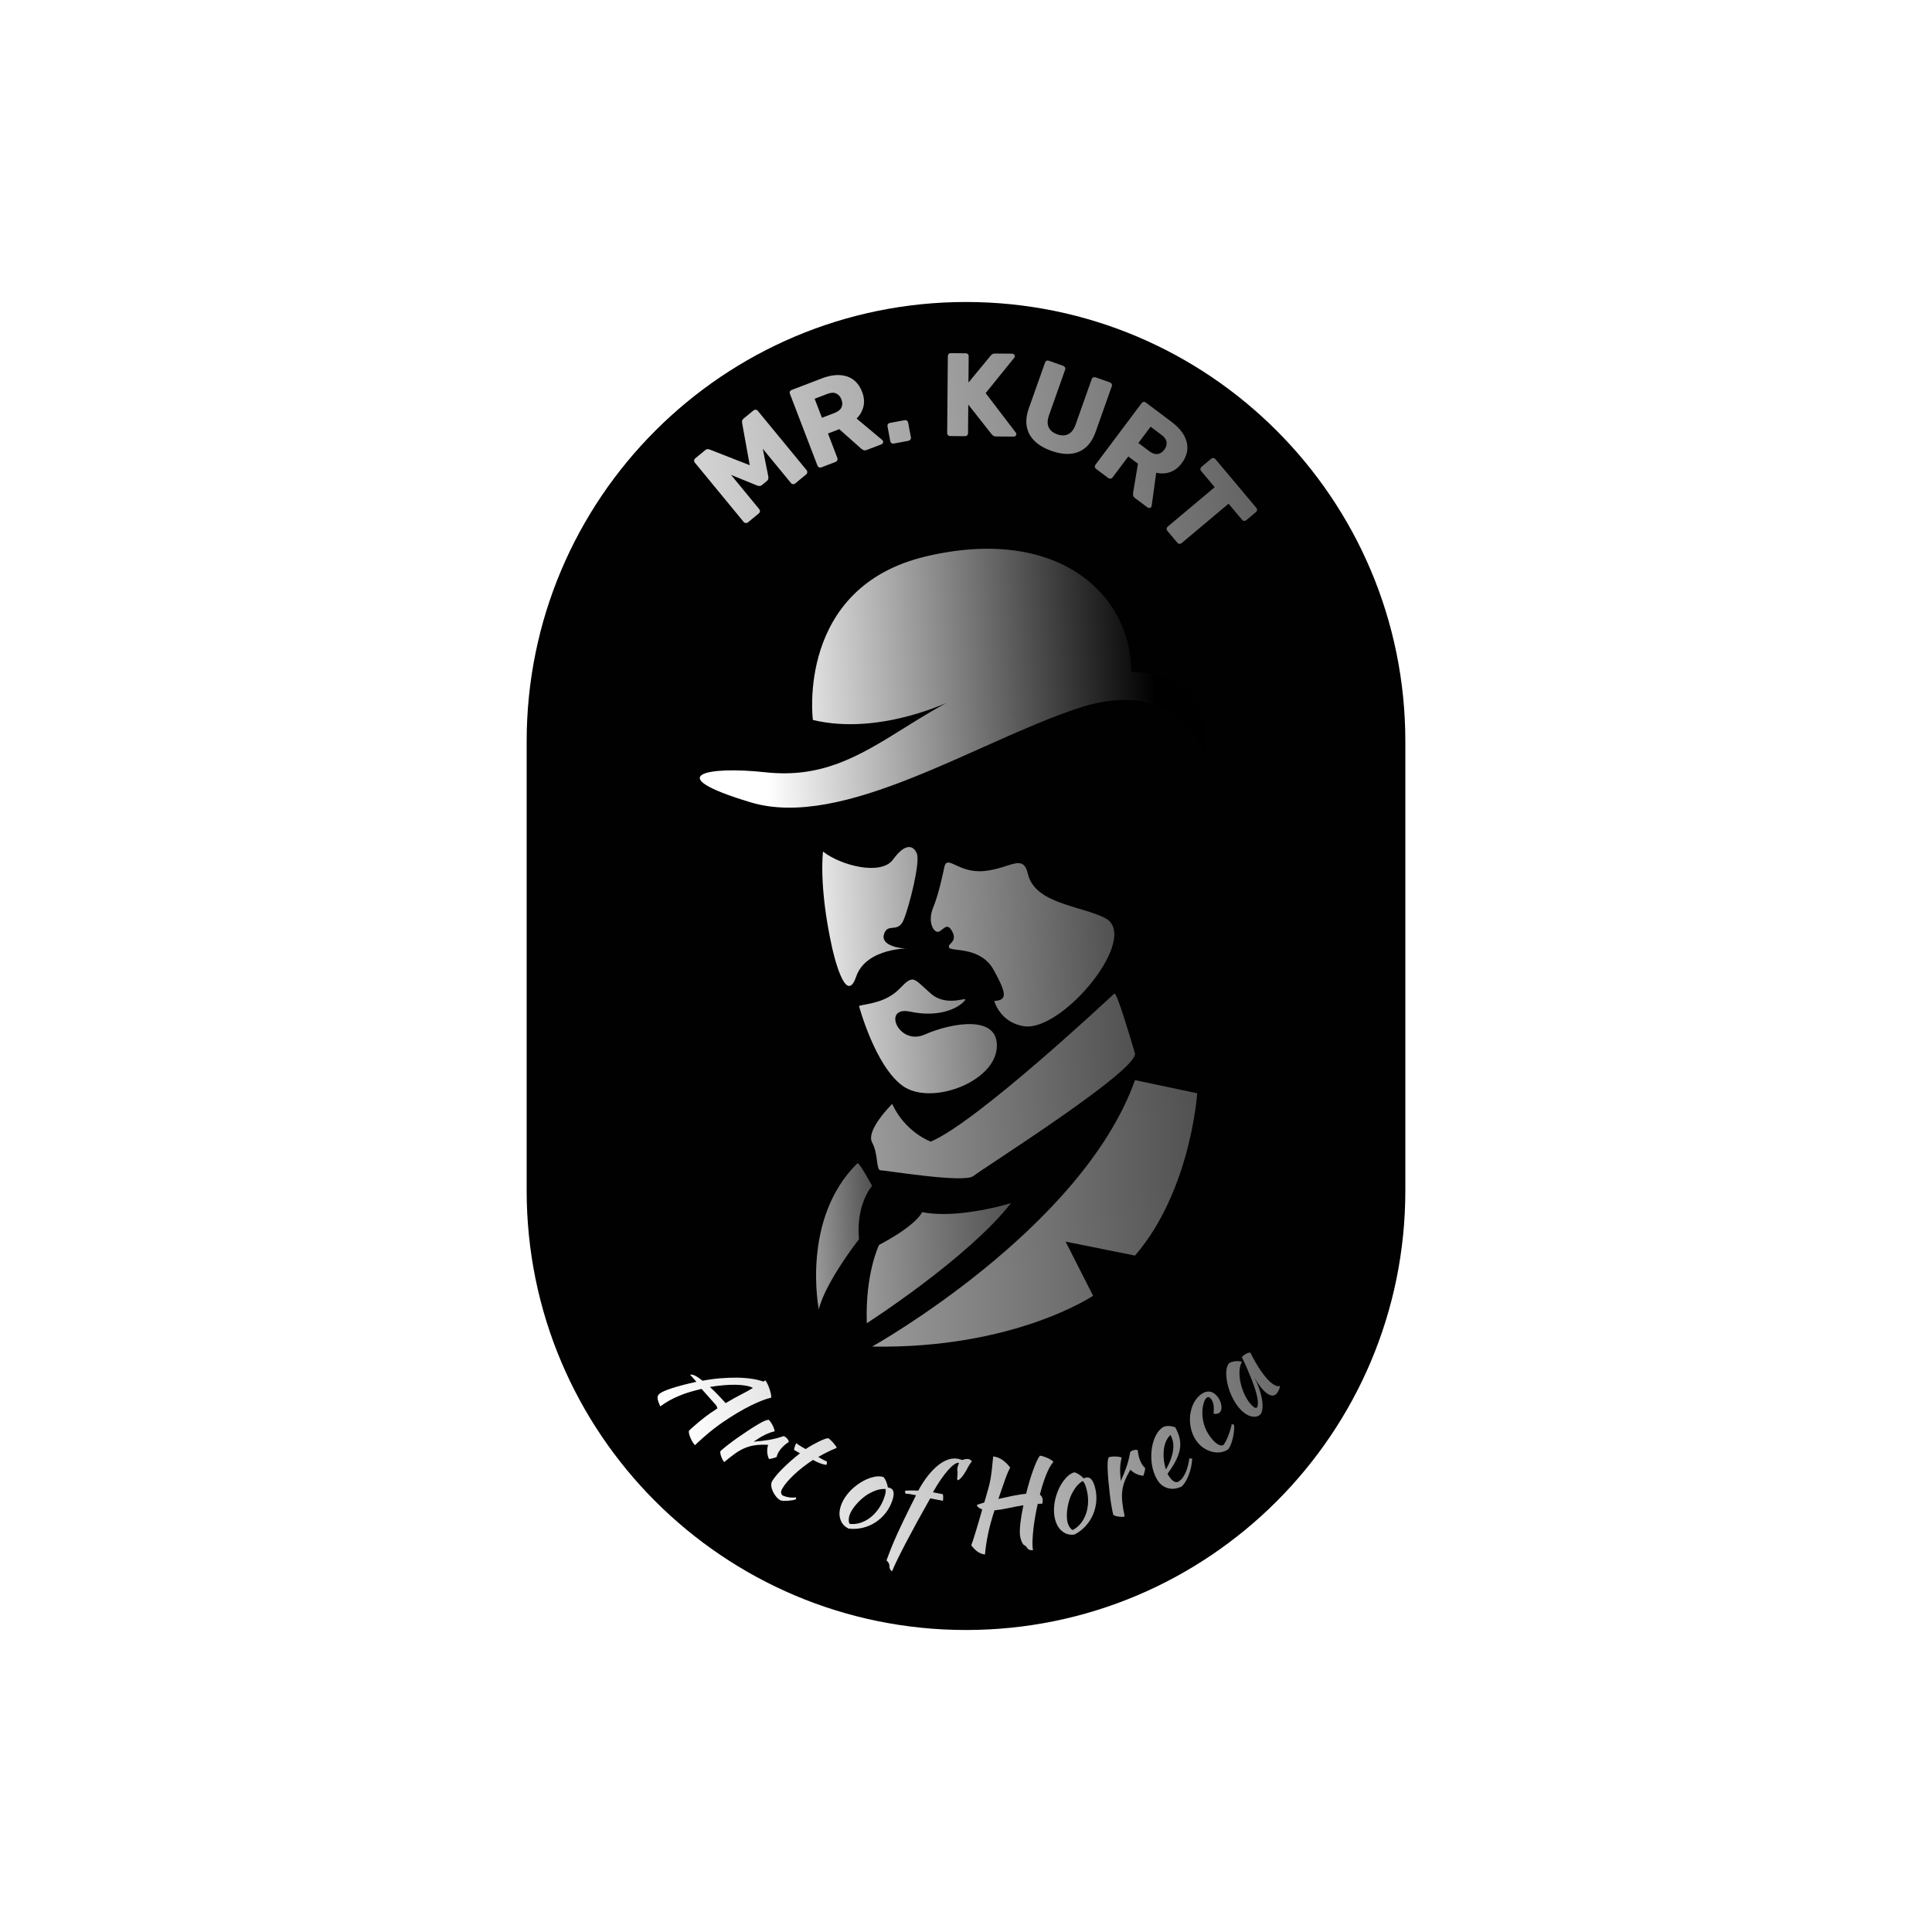 <?xml version="1.0" encoding="UTF-8"?>
<svg id="Layer_1" data-name="Layer 1" xmlns="http://www.w3.org/2000/svg" xmlns:xlink="http://www.w3.org/1999/xlink" viewBox="0 0 2000 2000">
  <defs>
    <style>
      .cls-1, .cls-2 {
        fill: none;
      }

      .cls-3 {
        fill: url(#linear-gradient);
      }

      .cls-4 {
        fill: #010101;
      }

      .cls-5 {
        fill: url(#linear-gradient-8);
      }

      .cls-6 {
        fill: url(#linear-gradient-9);
      }

      .cls-7 {
        fill: url(#linear-gradient-3);
      }

      .cls-8 {
        fill: url(#linear-gradient-4);
      }

      .cls-9 {
        fill: url(#linear-gradient-2);
      }

      .cls-10 {
        fill: url(#linear-gradient-6);
      }

      .cls-11 {
        fill: url(#linear-gradient-7);
      }

      .cls-12 {
        fill: url(#linear-gradient-5);
      }

      .cls-13 {
        fill: url(#linear-gradient-14);
      }

      .cls-14 {
        fill: url(#linear-gradient-18);
      }

      .cls-15 {
        fill: url(#linear-gradient-22);
      }

      .cls-16 {
        fill: url(#linear-gradient-20);
      }

      .cls-17 {
        fill: url(#linear-gradient-21);
      }

      .cls-18 {
        fill: url(#linear-gradient-23);
      }

      .cls-19 {
        fill: url(#linear-gradient-15);
      }

      .cls-20 {
        fill: url(#linear-gradient-19);
      }

      .cls-21 {
        fill: url(#linear-gradient-16);
      }

      .cls-22 {
        fill: url(#linear-gradient-17);
      }

      .cls-23 {
        fill: url(#linear-gradient-13);
      }

      .cls-24 {
        fill: url(#linear-gradient-12);
      }

      .cls-25 {
        fill: url(#linear-gradient-10);
      }

      .cls-26 {
        fill: url(#linear-gradient-11);
      }

      .cls-27 {
        fill: url(#linear-gradient-24);
      }

      .cls-28 {
        fill: url(#linear-gradient-26);
      }

      .cls-29 {
        fill: url(#linear-gradient-25);
      }

      .cls-2 {
        clip-path: url(#clippath);
      }
    </style>
    <clipPath id="clippath">
      <path class="cls-1" d="m1454.8,1232.57c0,251.18-203.62,454.8-454.8,454.8h0c-251.18,0-454.8-203.62-454.8-454.8v-465.15c0-251.18,203.62-454.8,454.8-454.8h0c251.18,0,454.8,203.62,454.8,454.8v465.15Z"/>
    </clipPath>
    <linearGradient id="linear-gradient" x1="498.03" y1="520.15" x2="1788.72" y2="347.38" gradientUnits="userSpaceOnUse">
      <stop offset="0" stop-color="#fff"/>
      <stop offset="1" stop-color="#000"/>
    </linearGradient>
    <linearGradient id="linear-gradient-2" x1="493.3" y1="484.86" x2="1784" y2="312.09" xlink:href="#linear-gradient"/>
    <linearGradient id="linear-gradient-3" x1="496.03" y1="505.26" x2="1786.73" y2="332.49" xlink:href="#linear-gradient"/>
    <linearGradient id="linear-gradient-4" x1="492.51" y1="478.97" x2="1783.21" y2="306.2" xlink:href="#linear-gradient"/>
    <linearGradient id="linear-gradient-5" x1="495.59" y1="501.93" x2="1786.27" y2="329.16" xlink:href="#linear-gradient"/>
    <linearGradient id="linear-gradient-6" x1="503.68" y1="562.42" x2="1794.38" y2="389.65" xlink:href="#linear-gradient"/>
    <linearGradient id="linear-gradient-7" x1="510.85" y1="615.94" x2="1801.53" y2="443.17" xlink:href="#linear-gradient"/>
    <linearGradient id="linear-gradient-8" x1="789.89" y1="708.18" x2="1194.74" y2="689.09" xlink:href="#linear-gradient"/>
    <linearGradient id="linear-gradient-9" x1="817.34" y1="953.12" x2="1179.7" y2="936.03" xlink:href="#linear-gradient"/>
    <linearGradient id="linear-gradient-10" x1="697.98" y1="993.07" x2="1365.84" y2="961.57" xlink:href="#linear-gradient"/>
    <linearGradient id="linear-gradient-11" x1="803.37" y1="1079.98" x2="1227.86" y2="1059.96" xlink:href="#linear-gradient"/>
    <linearGradient id="linear-gradient-12" x1="508.52" y1="1150.83" x2="1486.98" y2="1104.68" xlink:href="#linear-gradient"/>
    <linearGradient id="linear-gradient-13" x1="754.38" y1="1285.12" x2="975.35" y2="1274.7" xlink:href="#linear-gradient"/>
    <linearGradient id="linear-gradient-14" x1="675.64" y1="1321.6" x2="1223.35" y2="1295.76" xlink:href="#linear-gradient"/>
    <linearGradient id="linear-gradient-15" x1="404.69" y1="1286.56" x2="1635.62" y2="1228.49" xlink:href="#linear-gradient"/>
    <linearGradient id="linear-gradient-16" x1="698.07" y1="1469.12" x2="1590.05" y2="1019.74" xlink:href="#linear-gradient"/>
    <linearGradient id="linear-gradient-17" x1="726.43" y1="1525.42" x2="1618.42" y2="1076.03" xlink:href="#linear-gradient"/>
    <linearGradient id="linear-gradient-18" x1="745.23" y1="1562.73" x2="1637.21" y2="1113.35" xlink:href="#linear-gradient"/>
    <linearGradient id="linear-gradient-19" x1="773.3" y1="1618.44" x2="1665.28" y2="1169.07" xlink:href="#linear-gradient"/>
    <linearGradient id="linear-gradient-20" x1="789.55" y1="1650.7" x2="1681.54" y2="1201.32" xlink:href="#linear-gradient"/>
    <linearGradient id="linear-gradient-21" x1="804.07" y1="1679.52" x2="1696.05" y2="1230.14" xlink:href="#linear-gradient"/>
    <linearGradient id="linear-gradient-22" x1="816.9" y1="1704.98" x2="1708.88" y2="1255.61" xlink:href="#linear-gradient"/>
    <linearGradient id="linear-gradient-23" x1="818.94" y1="1709.04" x2="1710.93" y2="1259.66" xlink:href="#linear-gradient"/>
    <linearGradient id="linear-gradient-24" x1="818.09" y1="1707.36" x2="1710.08" y2="1257.98" xlink:href="#linear-gradient"/>
    <linearGradient id="linear-gradient-25" x1="812.35" y1="1695.96" x2="1704.33" y2="1246.58" xlink:href="#linear-gradient"/>
    <linearGradient id="linear-gradient-26" x1="804.88" y1="1681.14" x2="1696.87" y2="1231.76" xlink:href="#linear-gradient"/>
  </defs>
  <g class="cls-2">
    <g>
      <rect class="cls-4" width="2000" height="2000"/>
      <path class="cls-3" d="m769.91,540.36c.52.63,1.21.99,2.07,1.07.86.08,1.61-.13,2.24-.65l11.36-9.35c.69-.57,1.07-1.27,1.12-2.11.05-.84-.18-1.57-.7-2.2l-29.22-35.51,26.98,10.99c.78.31,1.61.48,2.48.5.87.03,1.74-.32,2.63-1.05l4.92-4.05c.88-.73,1.4-1.52,1.54-2.38.14-.86.14-1.7-.02-2.53l-5.68-28.51,29.21,35.51c.52.63,1.21.99,2.07,1.07.86.08,1.64-.16,2.34-.73l11.27-9.27c.69-.57,1.08-1.29,1.17-2.15.08-.86-.13-1.61-.65-2.24l-50.64-61.54c-.57-.69-1.28-1.07-2.11-1.12-.84-.05-1.6.21-2.3.78l-10.13,8.34c-1.07.88-1.62,1.79-1.66,2.71-.03.93-.01,1.62.06,2.1l7.88,43.54-41.2-16.11c-.39-.21-1.05-.38-2-.5-.95-.12-1.96.26-3.03,1.14l-10.23,8.41c-.63.52-1,1.2-1.11,2.03-.11.83.12,1.59.69,2.29l50.64,61.54Z"/>
      <path class="cls-9" d="m846.26,482.07c.29.76.81,1.33,1.57,1.7.75.37,1.55.39,2.39.07l14.77-5.67c.84-.32,1.44-.88,1.79-1.67.35-.79.38-1.57.09-2.33l-9.75-25.41,11.68-4.48,22.71,20.18c.54.5,1.29.97,2.26,1.43.97.46,2.17.41,3.62-.14l15.23-5.84c.61-.23,1.07-.69,1.37-1.38.31-.69.34-1.33.11-1.95-.15-.38-.42-.76-.83-1.13l-26.49-22.15c3.54-3.55,5.89-7.69,7.05-12.42,1.16-4.73.7-9.81-1.38-15.23-3.19-8.32-8.48-13.66-15.87-16.04-7.39-2.37-16.05-1.66-25.97,2.15l-31.14,11.95c-.84.32-1.42.85-1.75,1.59-.33.74-.33,1.53,0,2.37l28.55,74.41Zm10.23-74.32c3.74-1.43,6.82-1.57,9.24-.39,2.42,1.17,4.2,3.25,5.34,6.22,1.14,2.98,1.15,5.69.03,8.13-1.12,2.44-3.47,4.35-7.06,5.73l-13.17,5.05-7.55-19.69,13.16-5.05Z"/>
      <path class="cls-7" d="m921.61,456.71c.15.8.56,1.45,1.24,1.95s1.45.66,2.34.5l15.31-2.86c.8-.15,1.45-.58,1.94-1.3.49-.71.66-1.47.51-2.28l-2.86-15.31c-.17-.88-.6-1.55-1.31-2-.71-.45-1.46-.6-2.27-.45l-15.31,2.86c-.89.17-1.56.58-2.01,1.25-.46.67-.6,1.44-.44,2.33l2.86,15.31Z"/>
      <path class="cls-8" d="m1027.89,450.82c.77.66,1.89,1,3.36,1.01l18.27.15c.74,0,1.35-.25,1.85-.78.5-.53.74-1.12.75-1.77,0-.65-.16-1.15-.48-1.48l-31.29-40.98,29.74-36.78c.25-.41.38-.9.38-1.47,0-.65-.24-1.25-.72-1.78-.48-.53-1.1-.81-1.83-.81l-17.66-.15c-1.31-.01-2.35.25-3.13.77-.78.53-1.34,1.03-1.67,1.52l-22.92,27.76.23-27.22c0-.9-.27-1.64-.84-2.21-.57-.58-1.3-.87-2.2-.88l-15.45-.13c-.9,0-1.64.27-2.21.84-.58.57-.87,1.3-.88,2.2l-.67,79.7c0,.82.27,1.53.84,2.15.57.62,1.3.93,2.2.94l15.45.13c.9,0,1.64-.29,2.22-.9.58-.61.87-1.32.88-2.14l.25-29.67,24.02,30.49c.24.33.75.82,1.52,1.49Z"/>
      <path class="cls-12" d="m1071.34,456.87c4.4,4.11,10.1,7.42,17.11,9.9,6.93,2.46,13.39,3.46,19.35,3.02,5.97-.44,11.22-2.53,15.75-6.26,4.53-3.73,8.09-9.25,10.69-16.57l16.71-47.15c.3-.85.26-1.64-.13-2.39-.39-.74-.97-1.25-1.74-1.53l-15.02-5.32c-.77-.27-1.54-.24-2.31.09-.77.34-1.3.93-1.6,1.77l-16.67,47.04c-1.77,5.01-4.32,8.33-7.63,9.98-3.31,1.64-7.13,1.7-11.44.17-4.39-1.56-7.34-4.01-8.84-7.36-1.5-3.35-1.37-7.53.41-12.54l16.67-47.04c.3-.85.26-1.64-.13-2.39-.39-.74-1.01-1.27-1.85-1.57l-14.91-5.29c-.85-.3-1.64-.28-2.37.07-.73.35-1.25.95-1.55,1.79l-16.71,47.15c-2.59,7.32-3.31,13.85-2.13,19.6,1.17,5.75,3.95,10.68,8.35,14.8Z"/>
      <path class="cls-10" d="m1133.42,483.3c.09.83.49,1.52,1.21,2.06l12.66,9.49c.72.54,1.51.75,2.37.63.86-.12,1.53-.51,2.02-1.17l16.33-21.78,10.01,7.5-5,29.97c-.13.72-.13,1.61-.01,2.67.12,1.06.8,2.06,2.05,2.99l13.05,9.78c.52.39,1.16.54,1.9.43.74-.11,1.31-.42,1.7-.94.25-.33.42-.76.52-1.3l4.66-34.21c4.89,1.11,9.64.9,14.27-.64,4.62-1.54,8.68-4.63,12.16-9.27,5.34-7.13,7.06-14.45,5.13-21.97-1.92-7.52-7.14-14.47-15.64-20.84l-26.68-20.01c-.72-.54-1.48-.75-2.28-.64-.8.11-1.47.53-2.01,1.25l-47.81,63.77c-.49.66-.69,1.4-.6,2.23Zm57.69-41.57l11.28,8.46c3.2,2.4,4.95,4.94,5.25,7.61.29,2.67-.51,5.28-2.43,7.84-1.91,2.55-4.2,4-6.87,4.35-2.67.35-5.54-.62-8.61-2.93l-11.28-8.46,12.65-16.87Z"/>
      <path class="cls-11" d="m1257.44,504.33l-48.64,40.85c-.63.53-.99,1.2-1.09,2.04-.1.83.14,1.59.72,2.28l10.41,12.39c.58.69,1.29,1.05,2.12,1.1.84.04,1.57-.2,2.2-.72l48.64-40.85,14.04,16.71c.58.69,1.29,1.05,2.12,1.1.84.04,1.57-.2,2.2-.72l10.05-8.44c.69-.58,1.07-1.27,1.14-2.08.07-.81-.18-1.55-.76-2.24l-42.43-50.52c-.58-.69-1.27-1.07-2.08-1.14-.81-.07-1.55.19-2.24.76l-10.05,8.44c-.63.53-.99,1.21-1.09,2.04-.1.83.14,1.59.72,2.28l14.04,16.71Z"/>
      <g>
        <path class="cls-5" d="m841.49,745.3s-17.83-137.5,117.13-169.33c134.96-31.83,211.98,37.56,212.62,119.68,0,0,87.21-3.18,75.12,84.67,0,0-24.83-82.12-130.5-47.11-105.67,35.01-243.17,126.04-338.66,97.4-95.49-28.65-43.29-37.56,14.64-31.19,57.93,6.37,95.49-15.28,143.23-45.2,47.75-29.92,53.47-30.56,53.47-30.56,0,0-75.75,38.83-147.05,21.64Z"/>
        <path class="cls-6" d="m851.99,881.53s-4.72,35.27,9.23,98.67c.7,3.18,13.92,63.35,25.04,30.87,10.61-30.98,57.72-29.17,52.2-29.17s-27.16-2.55-23.34-14.85c3.82-12.31,14.43-.42,20.37-14.85,5.94-14.43,17.4-59.84,13.58-68.75-3.82-8.91-12.31-10.61-24.61,6.37-12.31,16.98-54.22,6.15-72.47-8.28Z"/>
        <path class="cls-25" d="m977.5,897.87s-5.09,26.31-11.46,41.59c-6.36,15.28.85,26.74,5.73,25.04,4.88-1.7,8.63-10.7,14.18.17,5.55,10.87-5.91,12.14-3.36,16.38,2.55,4.24,32.46-1.59,46.04,23.02,13.58,24.61,14.22,31.3.64,32.15,0,0,5.77,22.17,30.56,26.1,40.1,6.36,121.7-92.83,84.03-112.01-25.16-12.81-72.57-14.67-79.79-45.65-5.04-21.65-18.25-5.52-45.41-2.97-27.16,2.55-38.06-17.91-41.17-3.82Z"/>
        <path class="cls-26" d="m889.23,1041.31s16.55,62.07,45.2,82.76c28.65,20.69,94.21-3.18,97.4-38.83,3.18-35.65-47.16-26.38-74.54-14.28-27.37,12.1-44.61-30.07-15.01-23.7,29.6,6.36,49.12-3.4,55.81-10.72,6.68-7.32-16.57,7.57-34.54-8.03-17.98-15.6-17.55-20.41-31.88-5.45-14.32,14.96-32.89,15.71-42.44,18.25Z"/>
        <path class="cls-24" d="m923.61,1142.74s-27.59,27.16-20.8,39.89c6.79,12.73,3.82,28.86,8.91,28.86s86.57,13.58,95.91,5.94c9.34-7.64,172.3-110.34,167.21-127.32-5.09-16.98-18.82-63.66-21.29-61.54-2.47,2.12-141.58,132.84-190.01,153.21,0,0-26.36-9.34-39.94-39.05Z"/>
        <path class="cls-23" d="m887.53,1204.28c1.76-1.74,15.28,23.34,15.28,23.34,0,0-16.97,18.68-13.58,55.17,0,0-34.8,44.56-41.59,72.57,0,0-18.67-93.37,39.89-151.08Z"/>
        <path class="cls-13" d="m910.03,1288.73s-14.43,28.86-12.73,81.06c0,0,103.97-66.63,149.38-124.35,0,0-54.32,16.97-92.09,9.34,0,0-4.75,12.93-44.56,33.95Z"/>
        <path class="cls-19" d="m902.81,1393.98s217.1-121.37,272.15-275.85l64.39,13.62s-6.56,100.96-64.39,168.02l-71.84-14.43,28.43,56.02s-81.48,55.17-228.75,52.62Z"/>
      </g>
      <g>
        <path class="cls-21" d="m777.08,1455.09c8.75-4.31,15.77-7.03,21.08-8.16.31-.5.32-1.57.01-3.2-.31-1.63-.77-3.4-1.38-5.31-.61-1.91-1.34-3.77-2.19-5.57-.85-1.81-1.65-3.13-2.41-3.98-.12.11-.35.28-.68.53-.33.24-.74.52-1.22.84-3.56-1.3-7.7-2.29-12.42-2.99-4.72-.7-9.8-1.07-15.26-1.11-5.45-.04-11.18.18-17.18.68-6,.5-12.04,1.33-18.11,2.49-2.98-2.36-5.56-4.09-7.74-5.19-2.19-1.1-3.9-1.43-5.13-.98.7.79,1.61,1.81,2.72,3.05,1.11,1.24,2.37,2.66,3.77,4.24-5.02,1.1-9.66,2.2-13.9,3.32-4.25,1.11-8.04,2.21-11.39,3.29-3.35,1.08-6.15,2.13-8.4,3.15-2.25,1.02-3.86,1.97-4.83,2.84-1.28,1.14-1.84,2.65-1.69,4.53.15,1.88,1.1,4.66,2.84,8.33,2.68-2.06,5.74-4.05,9.18-5.98,3.44-1.92,7.06-3.65,10.86-5.18,3.51-1.49,7.16-2.79,10.96-3.88,3.8-1.1,7.7-2.12,11.69-3.07,1.68,1.88,3.4,3.81,5.15,5.78,1.76,1.97,3.41,3.83,4.95,5.56,1.54,1.73,2.94,3.29,4.18,4.69,1.24,1.4,1.93,2.8,2.04,4.22-4.66,2.95-9.02,6-13.09,9.13-4.07,3.14-7.96,6.35-11.66,9.66-.84.75-1.63,1.45-2.38,2.12-.75.66-1.48,1.38-2.21,2.13-.2.5-.2,1.34,0,2.53.2,1.19.58,2.48,1.13,3.89.56,1.41,1.2,2.79,1.94,4.16.73,1.36,1.48,2.47,2.23,3.32.32.36.54.61.65.73.11.12.25.22.41.29,1.41-1.48,2.81-2.83,4.21-4.08,1.4-1.25,2.76-2.46,4.1-3.65,3.83-3.41,7.38-6.39,10.67-8.93,3.29-2.55,6.28-4.75,8.98-6.61,10.91-7.44,20.74-13.31,29.49-17.62Zm-42.18-19.29c4.72-.83,9.34-1.43,13.86-1.81,4.52-.38,8.74-.54,12.66-.49,3.92.05,7.43.35,10.54.9,3.11.55,5.62,1.34,7.52,2.37-1.92,1.16-3.77,2.24-5.56,3.24-1.79,1-3.22,1.75-4.29,2.27-3.22,1.67-6.35,3.34-9.39,5.02-3.05,1.68-6.06,3.41-9.06,5.21-5.79-6.5-11.21-12.07-16.27-16.71Z"/>
        <path class="cls-22" d="m804.12,1508.04c.24-2.06,1.44-4.52,3.6-7.37,2.31-3.04,5.23-5.68,8.76-7.91.07-.77-.21-1.61-.83-2.54-.62-.93-1.39-1.74-2.29-2.43-.97-.74-1.78-1.09-2.41-1.06-4.99,1.73-9.91,3-14.76,3.81-4.85.81-10.21,1.44-16.07,1.9,4.51-3.11,8.43-5.5,11.78-7.14,3.34-1.65,6.68-2.84,10-3.59-.04-.75-.24-1.64-.58-2.66-.34-1.03-.8-2.11-1.36-3.25-.57-1.14-1.21-2.24-1.93-3.3-.73-1.06-1.5-2-2.3-2.82-1.37.19-2.81.6-4.31,1.24-1.51.64-3.45,1.65-5.81,3.02-3.28,1.9-6.86,4.13-10.75,6.7-3.89,2.56-7.7,5.16-11.43,7.79-3.73,2.63-7.17,5.18-10.32,7.64-3.15,2.46-5.59,4.51-7.34,6.15-.2.67-.2,1.54,0,2.61.2,1.07.52,2.18.93,3.31.42,1.13.89,2.18,1.43,3.16.54.97,1.08,1.71,1.61,2.22,4.36-3.73,8.31-6.81,11.84-9.24,3.53-2.43,7-4.31,10.41-5.65,3.41-1.34,6.97-2.22,10.65-2.64,3.69-.42,7.86-.54,12.53-.37-.78,2.37-1.09,4.87-.93,7.49.16,2.62.76,5.05,1.83,7.28,1.71-.23,3.39-.59,5.03-1.08,1.65-.49,2.65-.9,3.01-1.24Z"/>
        <path class="cls-14" d="m862.59,1493.55c-.91-1.03-1.84-1.99-2.8-2.86-.95-.87-1.79-1.51-2.49-1.91-.77.03-2,.34-3.7.95-1.7.6-3.62,1.43-5.77,2.47-2.14,1.05-4.42,2.25-6.83,3.6-2.41,1.36-4.75,2.78-7,4.27-1.41-.81-2.97-1.69-4.66-2.66-1.69-.97-3.38-2.12-5.06-3.45-.56.99-1.1,2.25-1.6,3.79-.5,1.54-.7,2.62-.59,3.25l6.04,3.45c-3.2,2.49-6.31,5.07-9.34,7.75-3.03,2.68-5.83,5.3-8.41,7.86-2.58,2.56-4.84,5-6.77,7.32-1.93,2.32-3.38,4.33-4.35,6.03-.73,1.27-1,2.83-.83,4.66.17,1.83.68,3.69,1.52,5.58.84,1.88,1.95,3.69,3.31,5.4,1.36,1.71,2.93,3.07,4.69,4.08.61.25,1.63.42,3.08.5,1.45.08,3.01.06,4.67-.06,1.66-.12,3.25-.31,4.75-.57,1.5-.26,2.65-.58,3.43-.97.17-.47.23-1.14.16-2.01-2.17.36-4.43.38-6.78.07-2.35-.31-4.67-.93-6.95-1.86-2.13-1.68-2.31-4.08-.53-7.2,1.25-2.2,2.93-4.52,5.04-6.98,2.1-2.46,4.53-4.98,7.26-7.55,2.73-2.57,5.75-5.15,9.04-7.73,3.3-2.58,6.8-5.06,10.5-7.46,4.95,2.82,9.53,4.55,13.76,5.18.32-.56.53-1.17.62-1.82.09-.65.06-1.25-.09-1.81-1.61-.63-3.13-1.37-4.58-2.19-1.45-.83-2.88-1.64-4.29-2.45,3.44-1.94,6.58-3.62,9.4-5.03,2.82-1.41,6.05-2.85,9.69-4.31-.11-.63-.51-1.41-1.18-2.36-.68-.95-1.47-1.94-2.38-2.97Z"/>
        <path class="cls-20" d="m921.26,1540.31c-.39-.13-.74-.22-1.06-.29-.32-.06-.68-.16-1.06-.29-1-4.96-2.52-8.51-4.55-10.65-3.7-1.24-8.21-.98-13.5.77-3.37,1.11-6.68,2.66-9.92,4.67-3.24,2-6.23,4.29-8.97,6.85-2.74,2.56-5.13,5.35-7.16,8.35-2.03,3.01-3.56,6.06-4.59,9.14-1.75,5.25-1.88,10.01-.39,14.28,1.49,4.27,4.36,7.37,8.6,9.3,4.96.54,9.8.24,14.51-.89,4.71-1.13,9.06-3,13.06-5.61,4-2.61,7.52-5.83,10.55-9.67,3.03-3.83,5.36-8.18,6.98-13.04,2.42-7.25,1.58-11.56-2.51-12.93Zm-4.44,4.44c-.15,1.23-.57,2.86-1.23,4.86-1.52,4.55-3.54,8.64-6.08,12.25-2.54,3.61-5.39,6.65-8.57,9.11-3.18,2.46-6.57,4.26-10.17,5.42-3.6,1.16-7.27,1.54-11,1.16-.69-.49-1.07-1.68-1.12-3.59-.05-1.9.23-3.78.85-5.63.51-1.54,1.33-3.22,2.45-5.04,1.12-1.81,2.45-3.64,4.01-5.48,1.56-1.84,3.26-3.61,5.11-5.3,1.85-1.7,3.73-3.21,5.63-4.55,2.75-1.83,5.83-3.41,9.24-4.76,3.41-1.35,6.98-1.96,10.71-1.83.25,1.03.31,2.16.15,3.4Z"/>
        <path class="cls-16" d="m1002.7,1510.4c-.88-.17-1.96-.15-3.24.06-1.28.21-2.34.52-3.16.94-.48-.09-1.15-.28-2-.57-.86-.29-1.76-.52-2.72-.71-3.28-.63-6.69-.33-10.23.89-3.55,1.22-7.09,3.28-10.63,6.16-3.54,2.88-7.01,6.5-10.41,10.86-3.41,4.36-6.65,9.38-9.73,15.08-3.03-.17-5.84-.23-8.41-.19-2.58.04-4.29.15-5.15.31-.09.48-.09,1.02,0,1.62.09.6.27,1.09.52,1.47,1.5-.04,3.01.08,4.53.37,1.52.29,3.59.69,6.23,1.2-4.81,9.5-8.83,17.59-12.07,24.29-3.23,6.7-5.98,12.58-8.24,17.64-2.26,5.06-4.19,9.59-5.78,13.59-1.6,3.99-3.11,7.96-4.53,11.91,2.14,1.82,3.15,3.84,3.06,6.06-.03,2.31.88,4.06,2.72,5.24,1.28-3.22,3.18-7.41,5.71-12.57,2.53-5.17,5.49-11.01,8.9-17.52,3.41-6.52,7.22-13.62,11.43-21.3,4.21-7.68,8.7-15.73,13.46-24.13l13.18,2.54c.19-1.43.27-2.83.25-4.18-.03-1.36-.21-2.26-.54-2.71l-10.06-1.94c2.65-4.75,5.3-9.06,7.95-12.91,2.65-3.85,5.16-7.13,7.55-9.84,2.38-2.71,4.55-4.74,6.51-6.09,1.96-1.35,3.61-1.9,4.97-1.64-.55,1.55-.93,2.65-1.13,3.32-.21.66-.36,1.23-.45,1.71-.17.88-.25,1.61-.23,2.19.01.58.11,1.26.29,2.04.09,1.67.02,3.35-.23,5.04-.37,2.33-.11,3.58.77,3.75,2.57-1.32,5.43-4.75,8.56-10.26.83-1.74,1.79-3.5,2.88-5.28,1.09-1.77,2.06-3.16,2.91-4.16-1.32-1.33-2.45-2.09-3.41-2.27Z"/>
        <path class="cls-17" d="m1087.95,1511.17c-1.21-.75-2.53-1.43-3.97-2.05-1.44-.61-2.85-1.12-4.24-1.53-1.38-.41-2.48-.62-3.3-.63-1.03,1.32-2.14,3.3-3.34,5.95-1.2,2.65-2.43,5.71-3.68,9.18-1.25,3.47-2.49,7.29-3.72,11.46-1.23,4.17-2.39,8.43-3.49,12.79-3.97.34-8.5,1.04-13.6,2.09-5.09,1.05-10.12,2.14-15.09,3.27,1.38-3.87,2.65-7.56,3.82-11.05,1.17-3.49,2.26-6.64,3.28-9.47,1.02-2.82,1.98-5.25,2.86-7.29.88-2.04,1.65-3.57,2.3-4.61-2.31-3.15-4.97-5.77-7.97-7.88-3-2.11-6.23-3.34-9.69-3.69-.51,5.43-.96,9.92-1.35,13.46-.39,3.54-.84,6.79-1.36,9.73-.52,2.94-1.2,5.96-2.03,9.05-.84,3.09-1.91,6.9-3.24,11.42l-1.24,4.03c-2.07.59-3.8,1.12-5.19,1.61-1.39.49-2.27.91-2.65,1.27,1.07,1.95,2.99,3.38,5.76,4.28-1.5,5.27-2.84,9.9-4,13.88-1.17,3.98-2.21,7.46-3.14,10.44-.93,2.98-1.73,5.52-2.4,7.62-.67,2.1-1.28,3.83-1.82,5.18,1.94,2.61,4,4.74,6.19,6.38,2.18,1.65,4.84,2.7,7.99,3.17.63-6.92,1.7-14.06,3.23-21.43,1.53-7.37,3.75-15.47,6.65-24.3,3.97-.34,8.62-1.09,13.95-2.23,5.33-1.15,10.65-2.16,15.96-3.05-1.34,6.25-2.34,12.11-3.01,17.57-.67,5.46-.86,9.9-.56,13.31.06.73.22,1.66.49,2.78.26,1.12.6,2.24,1.02,3.35.42,1.11.92,2.09,1.48,2.94.56.85,1.14,1.38,1.73,1.57.76.26,1.32.68,1.7,1.26.37.58.79,1.16,1.25,1.73.46.57,1.12,1.09,1.97,1.55.85.46,2.17.61,3.96.46-.11-.32-.21-.71-.29-1.2-.08-.48-.16-1.13-.23-1.94-.19-2.18-.2-4.91-.03-8.18.17-3.27.46-6.88.9-10.83.43-3.95,1.03-8.11,1.8-12.49.76-4.38,1.64-8.82,2.65-13.3.82.01,1.59-.02,2.32-.08.73-.06,1.47-.02,2.21.11.54-1.35.74-2.8.61-4.34-.19-2.19-1.16-3.94-2.9-5.26.91-3.67,1.9-7.23,3-10.67,1.09-3.44,2.22-6.64,3.4-9.6,1.17-2.96,2.39-5.59,3.66-7.91,1.27-2.31,2.57-4.22,3.91-5.73-.47-.69-1.31-1.42-2.52-2.17Z"/>
        <path class="cls-15" d="m1123.96,1529.66c-.39.11-.74.23-1.04.36-.3.13-.65.25-1.04.36-3.62-3.54-6.88-5.61-9.76-6.23-3.76,1.07-7.33,3.82-10.72,8.24-2.16,2.81-4.02,5.96-5.56,9.44-1.55,3.48-2.73,7.05-3.55,10.71-.82,3.66-1.22,7.3-1.21,10.93.02,3.63.47,7.01,1.36,10.14,1.51,5.32,4.08,9.33,7.72,12.01,3.64,2.69,7.75,3.63,12.35,2.84,4.41-2.35,8.23-5.32,11.49-8.91,3.25-3.59,5.79-7.58,7.63-11.99,1.84-4.41,2.93-9.05,3.28-13.93.35-4.88-.18-9.78-1.58-14.71-2.09-7.35-5.21-10.44-9.35-9.27Zm.48,36.77c-1.24,3.82-3.02,7.22-5.35,10.21-2.32,2.99-5.13,5.37-8.43,7.15-.85-.01-1.83-.79-2.95-2.34-1.12-1.54-1.94-3.25-2.47-5.13-.44-1.56-.71-3.41-.81-5.54-.1-2.13-.02-4.39.23-6.79.25-2.4.66-4.82,1.24-7.26.57-2.45,1.27-4.76,2.09-6.94,1.25-3.06,2.9-6.11,4.95-9.14,2.05-3.04,4.66-5.55,7.81-7.54.79.71,1.47,1.61,2.04,2.72.57,1.11,1.14,2.68,1.72,4.71,1.31,4.62,1.94,9.13,1.88,13.54-.06,4.41-.71,8.53-1.95,12.35Z"/>
        <path class="cls-18" d="m1180.66,1512.82c-1.58-3.48-2.5-7.31-2.77-11.47-.64-.42-1.52-.59-2.63-.49-1.11.1-2.19.39-3.23.86-1.11.5-1.81,1.04-2.08,1.61-.86,5.21-2.09,10.14-3.69,14.79-1.6,4.65-3.6,9.66-6,15.03-.59-5.45-.81-10.03-.66-13.76.14-3.73.68-7.23,1.61-10.5-.68-.32-1.55-.57-2.62-.76-1.07-.19-2.24-.31-3.51-.36-1.27-.05-2.55,0-3.83.12-1.28.13-2.47.36-3.58.68-.49,1.29-.81,2.75-.96,4.39-.16,1.63-.2,3.82-.12,6.55.11,3.79.36,8.01.76,12.64.4,4.64.87,9.23,1.4,13.76.53,4.54,1.13,8.77,1.79,12.71.66,3.94,1.3,7.07,1.9,9.38.49.49,1.26.91,2.3,1.24,1.04.33,2.16.58,3.36.76,1.19.17,2.35.26,3.46.24,1.11-.01,2.02-.13,2.72-.36-1.2-5.62-2.02-10.55-2.48-14.81-.45-4.26-.45-8.21,0-11.85.45-3.64,1.37-7.18,2.76-10.62,1.39-3.44,3.28-7.17,5.65-11.19,1.71,1.82,3.76,3.28,6.13,4.39,2.38,1.11,4.8,1.74,7.27,1.87.61-1.61,1.09-3.26,1.45-4.94.36-1.68.47-2.76.34-3.24-1.7-1.19-3.29-3.42-4.76-6.69Z"/>
        <path class="cls-27" d="m1230.09,1515.77c-.51,2.3-1.19,4.57-2.03,6.79-.85,2.23-1.9,4.32-3.16,6.28-1.26,1.96-2.81,3.53-4.67,4.71-.96.61-1.91.86-2.86.74-.95-.12-1.85-.48-2.72-1.09-.87-.6-1.68-1.34-2.43-2.21-.75-.87-1.41-1.75-1.98-2.64-.31-.48-.58-.95-.83-1.42-.25-.47-.51-.91-.77-1.32,3.29-4.51,6-8.75,8.11-12.7,2.11-3.95,3.58-7.81,4.41-11.57.83-3.76.89-7.56.18-11.4-.71-3.84-2.29-7.97-4.73-12.4-4.97-1.75-9.17-1.82-12.59-.22-2.26,1.44-4.21,3.41-5.86,5.91-1.64,2.5-2.97,5.32-4,8.48-1.02,3.16-1.71,6.54-2.07,10.15-.36,3.61-.37,7.21-.05,10.81.32,3.61,1.02,7.12,2.09,10.54,1.07,3.42,2.5,6.53,4.3,9.34,2.62,4.11,6.19,6.79,10.69,8.02,4.5,1.23,9.29.61,14.37-1.86,2.81-2.86,5.18-6.81,7.13-11.86,1.94-5.05,3.14-10.62,3.6-16.7-.83-.24-1.79-.45-2.86-.63-.35,1.87-.79,3.95-1.29,6.25Zm-25.36-5.61c-.31-3.66-.25-7.08.19-10.25.44-3.17,1.25-6.01,2.46-8.51,1.2-2.5,2.64-4.48,4.32-5.94,2.74,4.91,3.58,10.53,2.5,16.86-1.08,6.33-3.48,12.62-7.22,18.86-1.19-3.68-1.94-7.35-2.25-11.01Z"/>
        <path class="cls-29" d="m1276.46,1474.55c-.51-.21-.96-.29-1.37-.26-.49,2.28-1.08,4.53-1.77,6.76-.69,2.23-1.43,4.32-2.21,6.26-.79,1.94-1.6,3.66-2.45,5.16-.85,1.5-1.67,2.72-2.48,3.65-3.06.96-6.76-1.04-11.12-5.98-3.44-3.91-6.04-8.25-7.81-13.03-1.77-4.78-2.63-9.79-2.58-15.03.04-3.4.47-6.48,1.28-9.25.81-2.77,1.83-4.7,3.05-5.77,1.4-1.24,2.89-.97,4.44.8,2.69,3.05,3.62,8.24,2.81,15.57,1.13.3,2.28.35,3.45.13,1.17-.21,2.12-.64,2.85-1.29.85-.75,1.43-1.83,1.72-3.22.29-1.39.3-2.89.03-4.49-.27-1.6-.79-3.23-1.55-4.9-.76-1.66-1.75-3.2-2.99-4.6-2.58-2.93-5.42-4.44-8.53-4.52-3.11-.08-6.25,1.27-9.42,4.07-3.24,2.85-5.68,6.38-7.33,10.6-1.65,4.22-2.54,8.63-2.66,13.23-.12,4.6.54,9.17,1.98,13.7,1.44,4.53,3.69,8.54,6.75,12.02,2.09,2.38,4.49,4.34,7.19,5.86,2.7,1.53,5.46,2.57,8.27,3.12,2.82.56,5.58.59,8.29.1,2.71-.49,5.16-1.53,7.33-3.12.88-1.1,1.69-2.6,2.45-4.51.76-1.91,1.42-4.02,2-6.31.58-2.3,1-4.65,1.27-7.05.27-2.4.36-4.7.27-6.9-.27-.3-.66-.56-1.16-.77Z"/>
        <path class="cls-28" d="m1321.07,1434.58c-1.48-.55-3.12-1.53-4.91-2.94-1.6-1.26-3.32-2.95-5.16-5.08-1.84-2.13-3.71-4.56-5.6-7.29-1.89-2.73-3.76-5.71-5.62-8.93-1.86-3.22-3.63-6.53-5.3-9.93-.32-.25-.86-.29-1.62-.11-.76.18-1.59.48-2.5.9-.91.43-1.81.98-2.71,1.67-.9.69-1.61,1.35-2.11,1.99.92,1.86,1.84,3.81,2.78,5.84.94,2.03,1.84,4.07,2.72,6.11.88,2.04,1.71,4.01,2.48,5.92.78,1.91,1.49,3.63,2.13,5.18,3.09,8.03,5.08,14.36,5.94,18.97.87,4.62.76,8-.32,10.16-1.02.65-2.14.49-3.35-.47-2.93-2.31-5.53-5.5-7.8-9.57-2.27-4.07-4.02-8.37-5.25-12.91-1.23-4.54-1.82-8.99-1.79-13.37.04-4.37.87-7.99,2.5-10.84-.62-.39-1.54-.64-2.74-.76-1.2-.12-2.47-.11-3.81.02-1.34.13-2.62.37-3.82.72-1.2.35-2.15.76-2.85,1.25-2.06,2.62-3.06,6.23-3,10.84.06,4.61.85,9.45,2.36,14.52,1.51,5.08,3.65,9.95,6.42,14.61,2.77,4.67,5.95,8.42,9.54,11.25,3.34,2.63,6.66,4.06,9.96,4.28,3.31.22,5.89-.85,7.75-3.21.9-1.67,1.42-3.87,1.57-6.61.14-2.73-.09-5.74-.7-9.02s-1.55-6.76-2.82-10.46c-1.27-3.69-2.86-7.33-4.78-10.91,4.41,7.41,8.44,12.55,12.08,15.42,4.73,3.73,8.45,3.86,11.17.41.75-.96,1.45-2.17,2.09-3.63.63-1.47,1-2.78,1.09-3.95-1.22.49-2.57.46-4.05-.08Z"/>
      </g>
    </g>
  </g>
</svg>
